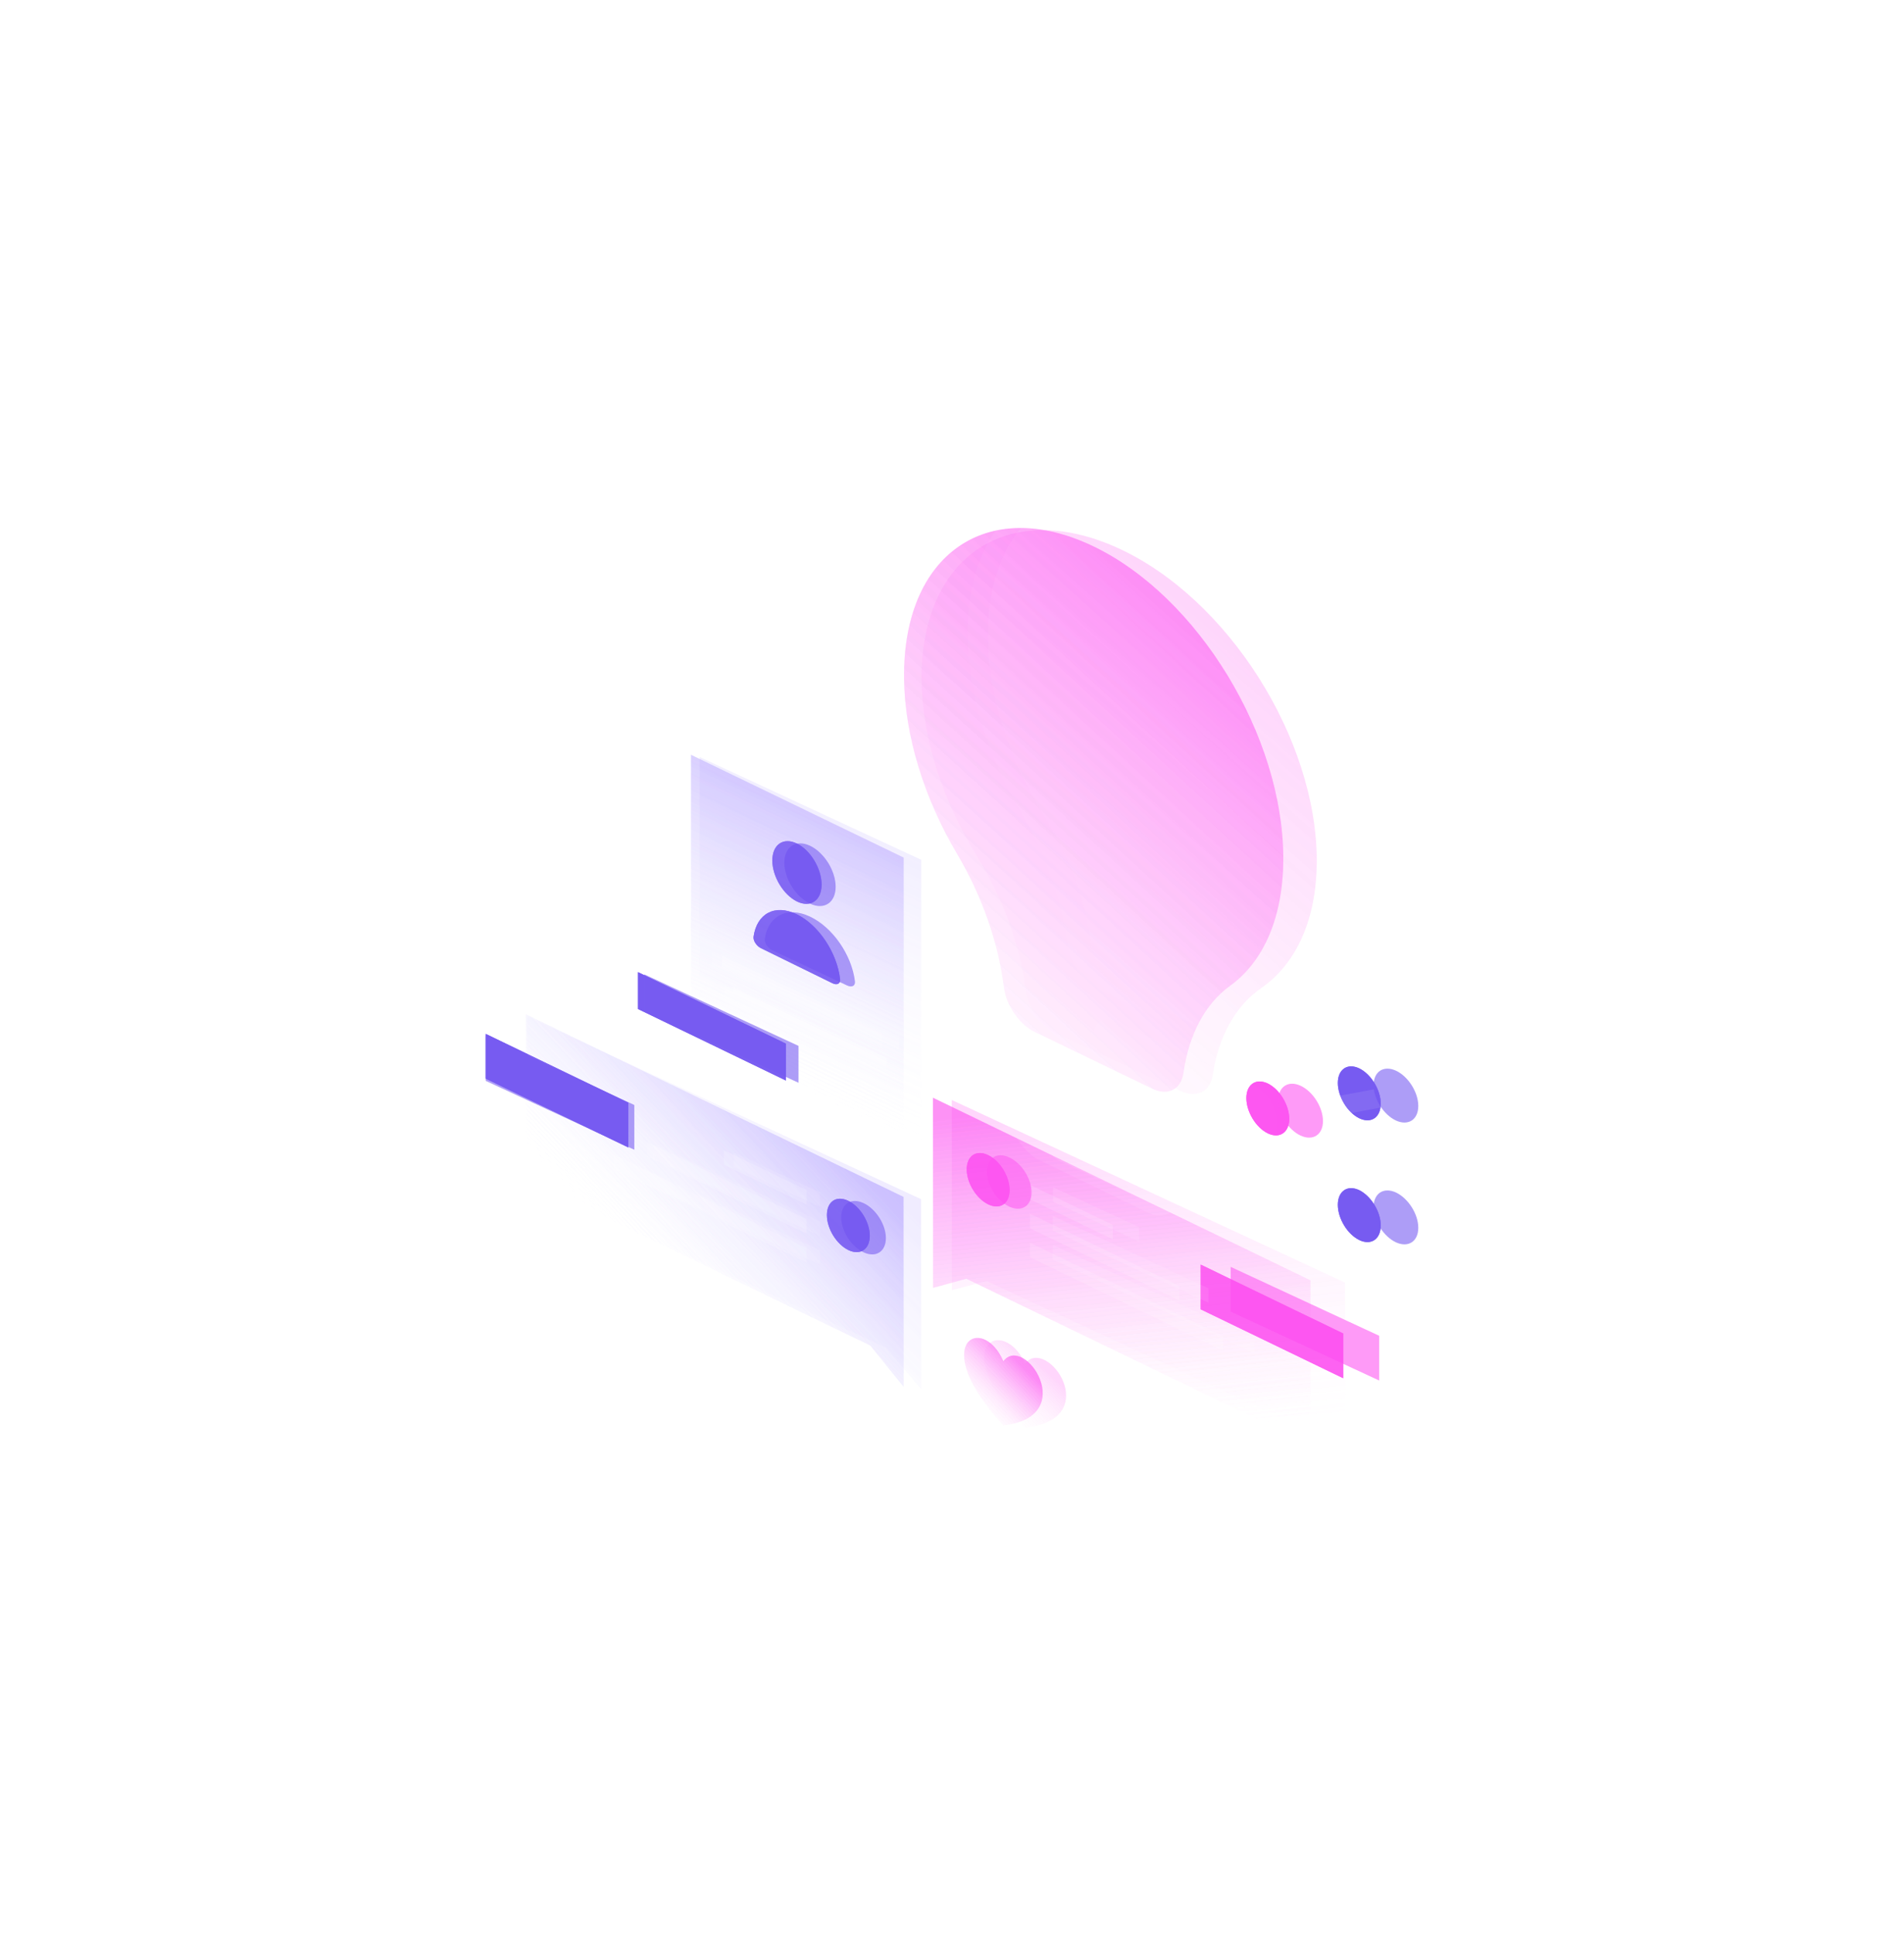 <svg width="196" height="199" viewBox="0 0 196 199" fill="none" xmlns="http://www.w3.org/2000/svg">
<g opacity="0.2" filter="url(#filter0_f_814_4512)">
<path d="M133.161 97.127C136.557 94.688 138.647 90.148 138.647 84.022C138.647 71.442 129.843 56.98 119.002 51.839C108.149 46.687 99.502 52.725 99.607 65.404C99.659 71.431 101.722 77.896 105.053 83.519C107.626 87.851 109.311 92.686 109.873 97.182C110.095 99.107 111.466 101.098 113.047 101.864L125.167 107.717C126.761 108.493 128.119 107.793 128.367 106.098C128.916 102.148 130.575 98.998 133.161 97.127Z" fill="url(#paint0_linear_814_4512)"/>
</g>
<path opacity="0.07" d="M128.132 117.912V115.221C128.132 113.777 127.14 112.147 125.899 111.523L112.289 104.938C111.048 104.336 110.055 105.015 110.055 106.459V109.15C110.055 111.316 111.414 113.722 113.19 114.904L125.024 120.625C126.774 121.183 128.132 120.056 128.132 117.912Z" fill="url(#paint1_linear_814_4512)"/>
<path opacity="0.4" d="M126.617 101.481C130.013 99.042 132.103 94.502 132.103 88.376C132.103 75.796 123.3 61.334 112.459 56.193C101.592 51.04 92.958 57.079 93.063 69.757C93.115 75.785 95.179 82.25 98.509 87.873C101.082 92.205 102.767 97.04 103.329 101.536C103.551 103.461 104.922 105.452 106.503 106.218L118.624 112.07C120.217 112.847 121.576 112.147 121.824 110.451C122.385 106.502 124.044 103.341 126.617 101.481Z" fill="url(#paint2_linear_814_4512)"/>
<path opacity="0.4" d="M121.602 122.266V119.575C121.602 118.131 120.609 116.501 119.368 115.877L105.758 109.292C104.518 108.69 103.525 109.368 103.525 110.812V113.503C103.525 115.669 104.883 118.076 106.66 119.257L118.493 124.979C120.243 125.537 121.602 124.41 121.602 122.266Z" fill="url(#paint3_linear_814_4512)"/>
<path opacity="0.3" d="M93.011 123.207L54.14 104.413L54.154 121.38L89.589 138.511L93.024 142.766L93.011 123.207Z" fill="url(#paint4_linear_814_4512)"/>
<path d="M50 111.031V106.426L64.681 113.514V118.12L50 111.031Z" fill="#775BF1"/>
<path opacity="0.15" d="M83.019 122.506L74.503 118.393V119.881L83.019 123.994V122.506Z" fill="white"/>
<path opacity="0.15" d="M83.019 125.493L66.601 117.562V119.05L83.019 126.981V125.493Z" fill="white"/>
<path opacity="0.15" d="M83.019 128.468L63.127 118.853V120.34L83.019 129.956V128.468Z" fill="white"/>
<path d="M85.122 125.077C85.122 126.477 86.114 128.085 87.329 128.676C88.544 129.267 89.536 128.61 89.536 127.21C89.536 125.81 88.544 124.202 87.329 123.611C86.101 123.021 85.122 123.677 85.122 125.077Z" fill="#775BF1"/>
<path opacity="0.4" d="M96.041 113L134.898 131.794L134.911 148.761L99.476 131.63L96.054 132.571L96.041 113Z" fill="url(#paint5_linear_814_4512)"/>
<path d="M123.6 134.78V130.175L138.268 137.263V141.869L123.6 134.78Z" fill="#FD56F1"/>
<path opacity="0.15" d="M106.033 121.97L114.549 126.083V127.571L106.033 123.458V121.97Z" fill="white"/>
<path opacity="0.15" d="M106.033 124.946L121.406 132.374V133.861L106.033 126.444V124.946Z" fill="white"/>
<path opacity="0.15" d="M106.033 127.932L125.925 137.548V139.036L106.033 129.42V127.932Z" fill="white"/>
<path d="M103.93 122.506C103.93 123.907 102.937 124.563 101.722 123.972C100.508 123.382 99.515 121.773 99.515 120.373C99.515 118.973 100.508 118.317 101.722 118.907C102.95 119.498 103.93 121.106 103.93 122.506Z" fill="#FD56F1"/>
<path opacity="0.15" d="M139.404 111.578L140.384 113.394L132.129 115.002L140.71 125.011L139.731 125.876L129.19 113.569L139.404 111.578Z" fill="white"/>
<path d="M142.134 113.613C142.134 115.024 141.141 115.691 139.927 115.111C138.712 114.521 137.719 112.902 137.719 111.48C137.719 110.068 138.712 109.401 139.927 109.981C141.141 110.572 142.134 112.202 142.134 113.613Z" fill="#775BF1"/>
<path d="M142.134 126.149C142.134 127.56 141.141 128.228 139.927 127.648C138.712 127.057 137.719 125.438 137.719 124.016C137.719 122.605 138.712 121.938 139.927 122.517C141.141 123.119 142.134 124.738 142.134 126.149Z" fill="#775BF1"/>
<path d="M132.717 115.166C132.717 116.577 131.724 117.245 130.509 116.665C129.295 116.074 128.302 114.455 128.302 113.033C128.302 111.622 129.295 110.955 130.509 111.534C131.724 112.125 132.717 113.755 132.717 115.166Z" fill="#FD56F1"/>
<path opacity="0.4" d="M71.133 77.699L93.024 88.278V122.244L71.133 111.666V77.699Z" fill="url(#paint6_linear_814_4512)"/>
<path opacity="0.15" d="M73.288 97.86L90.869 106.36V107.848L73.288 99.348V97.86Z" fill="white"/>
<path opacity="0.15" d="M74.516 101.361L89.628 108.668V110.156L74.516 102.849V101.361Z" fill="white"/>
<path d="M80.903 107.432L65.674 100.07V103.866L80.903 111.228V107.432Z" fill="#775BF1"/>
<path d="M84.573 91.056C84.573 92.697 83.437 93.474 82.039 92.796C80.642 92.106 79.505 90.225 79.505 88.573C79.505 86.932 80.642 86.155 82.039 86.834C83.437 87.523 84.573 89.415 84.573 91.056Z" fill="#775BF1"/>
<path d="M82.026 94.119C79.767 93.014 77.899 94.053 77.572 96.427C77.52 96.843 77.886 97.39 78.343 97.609L85.709 101.219C86.167 101.437 86.532 101.262 86.48 100.792C86.167 98.079 84.286 95.224 82.026 94.119Z" fill="#775BF1"/>
<path opacity="0.4" d="M103.29 146.726C95.388 138.215 101.109 135.13 103.29 140.118C105.471 137.252 111.192 145.851 103.29 146.726Z" fill="url(#paint7_linear_814_4512)"/>
<g opacity="0.2" filter="url(#filter1_f_814_4512)">
<path d="M133.161 97.127C136.557 94.688 138.647 90.148 138.647 84.022C138.647 71.442 129.843 56.98 119.002 51.839C108.149 46.687 99.502 52.725 99.607 65.404C99.659 71.431 101.722 77.896 105.053 83.519C107.626 87.851 109.311 92.686 109.873 97.182C110.095 99.107 111.466 101.098 113.047 101.864L125.167 107.717C126.761 108.493 128.119 107.793 128.367 106.098C128.916 102.148 130.575 98.998 133.161 97.127Z" fill="url(#paint8_linear_814_4512)"/>
</g>
<path opacity="0.07" d="M128.132 117.912V115.221C128.132 113.777 127.14 112.147 125.899 111.523L112.289 104.938C111.048 104.336 110.055 105.015 110.055 106.459V109.15C110.055 111.316 111.414 113.722 113.19 114.904L125.024 120.625C126.774 121.183 128.132 120.056 128.132 117.912Z" fill="url(#paint9_linear_814_4512)"/>
<path opacity="0.4" d="M126.617 101.481C130.013 99.042 132.103 94.502 132.103 88.376C132.103 75.796 123.3 61.334 112.459 56.193C101.592 51.04 92.958 57.079 93.063 69.757C93.115 75.785 95.179 82.25 98.509 87.873C101.082 92.205 102.767 97.04 103.329 101.536C103.551 103.461 104.922 105.452 106.503 106.218L118.624 112.07C120.217 112.847 121.576 112.147 121.824 110.451C122.385 106.502 124.044 103.341 126.617 101.481Z" fill="url(#paint10_linear_814_4512)"/>
<path opacity="0.4" d="M121.602 122.266V119.575C121.602 118.131 120.609 116.501 119.368 115.877L105.758 109.292C104.518 108.69 103.525 109.368 103.525 110.812V113.503C103.525 115.669 104.883 118.076 106.66 119.257L118.493 124.979C120.243 125.537 121.602 124.41 121.602 122.266Z" fill="url(#paint11_linear_814_4512)"/>
<path opacity="0.3" d="M93.011 123.207L54.14 104.413L54.154 121.38L89.589 138.511L93.024 142.766L93.011 123.207Z" fill="url(#paint12_linear_814_4512)"/>
<path d="M50 111.031V106.426L64.681 113.514V118.12L50 111.031Z" fill="#775BF1"/>
<path opacity="0.15" d="M83.019 122.506L74.503 118.393V119.881L83.019 123.994V122.506Z" fill="white"/>
<path opacity="0.15" d="M83.019 125.493L66.601 117.562V119.05L83.019 126.981V125.493Z" fill="white"/>
<path opacity="0.15" d="M83.019 128.468L63.127 118.853V120.34L83.019 129.956V128.468Z" fill="white"/>
<path d="M85.122 125.077C85.122 126.477 86.114 128.085 87.329 128.676C88.544 129.267 89.536 128.61 89.536 127.21C89.536 125.81 88.544 124.202 87.329 123.611C86.101 123.021 85.122 123.677 85.122 125.077Z" fill="#775BF1"/>
<path opacity="0.4" d="M96.041 113L134.898 131.794L134.911 148.761L99.476 131.63L96.054 132.571L96.041 113Z" fill="url(#paint13_linear_814_4512)"/>
<path d="M123.6 134.78V130.175L138.268 137.263V141.869L123.6 134.78Z" fill="#FD56F1"/>
<path opacity="0.15" d="M106.033 121.97L114.549 126.083V127.571L106.033 123.458V121.97Z" fill="white"/>
<path opacity="0.15" d="M106.033 124.946L121.406 132.374V133.861L106.033 126.444V124.946Z" fill="white"/>
<path opacity="0.15" d="M106.033 127.932L125.925 137.548V139.036L106.033 129.42V127.932Z" fill="white"/>
<path d="M103.93 122.506C103.93 123.907 102.937 124.563 101.722 123.972C100.508 123.382 99.515 121.773 99.515 120.373C99.515 118.973 100.508 118.317 101.722 118.907C102.95 119.498 103.93 121.106 103.93 122.506Z" fill="#FD56F1"/>
<path opacity="0.15" d="M139.404 111.578L140.384 113.394L132.129 115.002L140.71 125.011L139.731 125.876L129.19 113.569L139.404 111.578Z" fill="white"/>
<path d="M142.134 113.613C142.134 115.024 141.141 115.691 139.927 115.111C138.712 114.521 137.719 112.902 137.719 111.48C137.719 110.068 138.712 109.401 139.927 109.981C141.141 110.572 142.134 112.202 142.134 113.613Z" fill="#775BF1"/>
<path d="M142.134 126.149C142.134 127.56 141.141 128.228 139.927 127.648C138.712 127.057 137.719 125.438 137.719 124.016C137.719 122.605 138.712 121.938 139.927 122.517C141.141 123.119 142.134 124.738 142.134 126.149Z" fill="#775BF1"/>
<path d="M132.717 115.166C132.717 116.577 131.724 117.245 130.509 116.665C129.295 116.074 128.302 114.455 128.302 113.033C128.302 111.622 129.295 110.955 130.509 111.534C131.724 112.125 132.717 113.755 132.717 115.166Z" fill="#FD56F1"/>
<path opacity="0.4" d="M71.133 77.699L93.024 88.278V122.244L71.133 111.666V77.699Z" fill="url(#paint14_linear_814_4512)"/>
<path opacity="0.15" d="M73.288 97.86L90.869 106.36V107.848L73.288 99.348V97.86Z" fill="white"/>
<path opacity="0.15" d="M74.516 101.361L89.628 108.668V110.156L74.516 102.849V101.361Z" fill="white"/>
<path d="M80.903 107.432L65.674 100.07V103.866L80.903 111.228V107.432Z" fill="#775BF1"/>
<path d="M84.573 91.056C84.573 92.697 83.437 93.474 82.039 92.796C80.642 92.106 79.505 90.225 79.505 88.573C79.505 86.932 80.642 86.155 82.039 86.834C83.437 87.523 84.573 89.415 84.573 91.056Z" fill="#775BF1"/>
<path d="M82.026 94.119C79.767 93.014 77.899 94.053 77.572 96.427C77.52 96.843 77.886 97.39 78.343 97.609L85.709 101.219C86.167 101.437 86.532 101.262 86.48 100.792C86.167 98.079 84.286 95.224 82.026 94.119Z" fill="#775BF1"/>
<path opacity="0.4" d="M103.29 146.726C95.388 138.215 101.109 135.13 103.29 140.118C105.471 137.252 111.192 145.851 103.29 146.726Z" fill="url(#paint15_linear_814_4512)"/>
<g opacity="0.6" filter="url(#filter2_f_814_4512)">
<g opacity="0.2" filter="url(#filter3_f_814_4512)">
<path d="M136.65 97.356C140.189 94.916 142.366 90.375 142.366 84.248C142.366 71.665 133.194 57.2 121.898 52.058C110.589 46.904 101.579 52.944 101.688 65.625C101.743 71.654 103.893 78.121 107.363 83.745C110.044 88.077 111.8 92.913 112.385 97.41C112.616 99.336 114.045 101.328 115.692 102.093L128.322 107.947C129.982 108.724 131.397 108.024 131.656 106.328C132.227 102.378 133.956 99.227 136.65 97.356Z" fill="url(#paint16_linear_814_4512)"/>
</g>
<path opacity="0.07" d="M131.411 118.145V115.453C131.411 114.009 130.376 112.378 129.084 111.755L114.903 105.168C113.61 104.566 112.576 105.245 112.576 106.689V109.38C112.576 111.547 113.991 113.954 115.842 115.136L128.172 120.858C129.995 121.416 131.411 120.289 131.411 118.145Z" fill="url(#paint17_linear_814_4512)"/>
<path opacity="0.4" d="M129.832 101.71C133.371 99.27 135.548 94.73 135.548 88.603C135.548 76.02 126.375 61.555 115.08 56.413C103.757 51.259 94.761 57.299 94.87 69.98C94.924 76.009 97.075 82.475 100.545 88.099C103.226 92.432 104.982 97.268 105.567 101.765C105.798 103.691 107.227 105.682 108.874 106.448L121.503 112.302C123.164 113.079 124.579 112.378 124.838 110.683C125.423 106.733 127.151 103.571 129.832 101.71Z" fill="url(#paint18_linear_814_4512)"/>
<path opacity="0.4" d="M124.606 122.499V119.808C124.606 118.363 123.572 116.733 122.279 116.11L108.098 109.523C106.805 108.921 105.771 109.599 105.771 111.044V113.735C105.771 115.902 107.186 118.309 109.037 119.49L121.367 125.213C123.191 125.771 124.606 124.644 124.606 122.499Z" fill="url(#paint19_linear_814_4512)"/>
<path opacity="0.3" d="M94.815 123.44L54.314 104.643L54.328 121.613L91.25 138.748L94.829 143.004L94.815 123.44Z" fill="url(#paint20_linear_814_4512)"/>
<path d="M50 111.262V106.656L65.297 113.746V118.352L50 111.262Z" fill="#775BF1"/>
<path opacity="0.15" d="M84.404 122.74L75.531 118.626V120.114L84.404 124.228V122.74Z" fill="white"/>
<path opacity="0.15" d="M84.404 125.727L67.297 117.795V119.283L84.404 127.215V125.727Z" fill="white"/>
<path opacity="0.15" d="M84.404 128.703L63.677 119.086V120.574L84.404 130.191V128.703Z" fill="white"/>
<path d="M86.595 125.311C86.595 126.712 87.63 128.32 88.895 128.911C90.161 129.502 91.195 128.845 91.195 127.445C91.195 126.044 90.161 124.436 88.895 123.845C87.616 123.254 86.595 123.911 86.595 125.311Z" fill="#775BF1"/>
<path opacity="0.4" d="M97.973 113.232L138.46 132.029L138.474 149L101.552 131.865L97.986 132.806L97.973 113.232Z" fill="url(#paint21_linear_814_4512)"/>
<path d="M126.688 135.016V130.41L141.972 137.5V142.107L126.688 135.016Z" fill="#FD56F1"/>
<path opacity="0.15" d="M108.384 122.204L117.257 126.318V127.806L108.384 123.692V122.204Z" fill="white"/>
<path opacity="0.15" d="M108.384 125.18L124.402 132.609V134.097L108.384 126.679V125.18Z" fill="white"/>
<path opacity="0.15" d="M108.384 128.167L129.111 137.785V139.273L108.384 129.655V128.167Z" fill="white"/>
<path d="M106.193 122.74C106.193 124.141 105.159 124.797 103.893 124.206C102.627 123.615 101.593 122.007 101.593 120.607C101.593 119.206 102.627 118.549 103.893 119.14C105.172 119.731 106.193 121.34 106.193 122.74Z" fill="#FD56F1"/>
<path opacity="0.15" d="M143.156 111.81L144.176 113.626L135.575 115.234L144.517 125.246L143.496 126.11L132.513 113.801L143.156 111.81Z" fill="white"/>
<path d="M146 113.845C146 115.256 144.966 115.924 143.7 115.344C142.434 114.753 141.4 113.133 141.4 111.711C141.4 110.3 142.434 109.632 143.7 110.212C144.966 110.803 146 112.433 146 113.845Z" fill="#775BF1"/>
<path d="M146 126.384C146 127.795 144.966 128.462 143.7 127.883C142.434 127.292 141.4 125.672 141.4 124.25C141.4 122.839 142.434 122.171 143.7 122.751C144.966 123.353 146 124.972 146 126.384Z" fill="#775BF1"/>
<path d="M136.188 115.398C136.188 116.81 135.153 117.477 133.888 116.897C132.622 116.307 131.588 114.687 131.588 113.265C131.588 111.853 132.622 111.186 133.888 111.766C135.153 112.357 136.188 113.987 136.188 115.398Z" fill="#FD56F1"/>
<path opacity="0.4" d="M72.02 77.924L94.829 88.504V122.477L72.02 111.897V77.924Z" fill="url(#paint22_linear_814_4512)"/>
<path opacity="0.15" d="M74.265 98.089L92.584 106.59V108.078L74.265 99.577V98.089Z" fill="white"/>
<path opacity="0.15" d="M75.545 101.59L91.291 108.899V110.387L75.545 103.078V101.59Z" fill="white"/>
<path d="M82.2 107.663L66.331 100.299V104.096L82.2 111.459V107.663Z" fill="#775BF1"/>
<path d="M86.024 91.283C86.024 92.924 84.84 93.701 83.384 93.023C81.927 92.334 80.743 90.452 80.743 88.799C80.743 87.158 81.927 86.381 83.384 87.06C84.84 87.749 86.024 89.642 86.024 91.283Z" fill="#775BF1"/>
<path d="M83.37 94.347C81.016 93.242 79.07 94.281 78.729 96.656C78.675 97.071 79.056 97.618 79.532 97.837L87.208 101.448C87.684 101.667 88.065 101.492 88.011 101.021C87.684 98.308 85.724 95.452 83.37 94.347Z" fill="#775BF1"/>
<path opacity="0.4" d="M105.526 146.965C97.292 138.452 103.253 135.367 105.526 140.356C107.799 137.489 113.76 146.089 105.526 146.965Z" fill="url(#paint23_linear_814_4512)"/>
</g>
<defs>
<filter id="filter0_f_814_4512" x="49.606" y="0" width="139.041" height="158.032" filterUnits="userSpaceOnUse" color-interpolation-filters="sRGB">
<feFlood flood-opacity="0" result="BackgroundImageFix"/>
<feBlend mode="normal" in="SourceGraphic" in2="BackgroundImageFix" result="shape"/>
<feGaussianBlur stdDeviation="25" result="effect1_foregroundBlur_814_4512"/>
</filter>
<filter id="filter1_f_814_4512" x="49.606" y="0" width="139.041" height="158.032" filterUnits="userSpaceOnUse" color-interpolation-filters="sRGB">
<feFlood flood-opacity="0" result="BackgroundImageFix"/>
<feBlend mode="normal" in="SourceGraphic" in2="BackgroundImageFix" result="shape"/>
<feGaussianBlur stdDeviation="25" result="effect1_foregroundBlur_814_4512"/>
</filter>
<filter id="filter2_f_814_4512" x="0" y="0.219" width="196" height="198.781" filterUnits="userSpaceOnUse" color-interpolation-filters="sRGB">
<feFlood flood-opacity="0" result="BackgroundImageFix"/>
<feBlend mode="normal" in="SourceGraphic" in2="BackgroundImageFix" result="shape"/>
<feGaussianBlur stdDeviation="25" result="effect1_foregroundBlur_814_4512"/>
</filter>
<filter id="filter3_f_814_4512" x="51.687" y="0.219" width="140.679" height="158.044" filterUnits="userSpaceOnUse" color-interpolation-filters="sRGB">
<feFlood flood-opacity="0" result="BackgroundImageFix"/>
<feBlend mode="normal" in="SourceGraphic" in2="BackgroundImageFix" result="shape"/>
<feGaussianBlur stdDeviation="25" result="effect1_foregroundBlur_814_4512"/>
</filter>
<linearGradient id="paint0_linear_814_4512" x1="134.45" y1="66.007" x2="100.94" y2="102.436" gradientUnits="userSpaceOnUse">
<stop stop-color="white"/>
<stop offset="1" stop-color="white" stop-opacity="0"/>
</linearGradient>
<linearGradient id="paint1_linear_814_4512" x1="155.136" y1="85.03" x2="121.626" y2="121.459" gradientUnits="userSpaceOnUse">
<stop stop-color="white"/>
<stop offset="1" stop-color="white" stop-opacity="0"/>
</linearGradient>
<linearGradient id="paint2_linear_814_4512" x1="127.916" y1="70.359" x2="94.407" y2="106.787" gradientUnits="userSpaceOnUse">
<stop stop-color="#FD56F1"/>
<stop offset="1" stop-color="white" stop-opacity="0.6"/>
</linearGradient>
<linearGradient id="paint3_linear_814_4512" x1="148.602" y1="89.382" x2="115.093" y2="125.81" gradientUnits="userSpaceOnUse">
<stop stop-color="white"/>
<stop offset="1" stop-color="white" stop-opacity="0.69"/>
</linearGradient>
<linearGradient id="paint4_linear_814_4512" x1="84.535" y1="116.411" x2="67.261" y2="132.56" gradientUnits="userSpaceOnUse">
<stop stop-color="#AA97FF"/>
<stop offset="1" stop-color="white" stop-opacity="0"/>
</linearGradient>
<linearGradient id="paint5_linear_814_4512" x1="112.732" y1="113.553" x2="116.272" y2="147.84" gradientUnits="userSpaceOnUse">
<stop stop-color="#FD56F1"/>
<stop offset="1" stop-color="white" stop-opacity="0.22"/>
</linearGradient>
<linearGradient id="paint6_linear_814_4512" x1="95.364" y1="80.693" x2="80.635" y2="111.161" gradientUnits="userSpaceOnUse">
<stop stop-color="#A38DFF"/>
<stop offset="1" stop-color="white" stop-opacity="0.09"/>
</linearGradient>
<linearGradient id="paint7_linear_814_4512" x1="104.958" y1="140.447" x2="100.011" y2="145.549" gradientUnits="userSpaceOnUse">
<stop stop-color="#FD56F1"/>
<stop offset="1" stop-color="white" stop-opacity="0"/>
</linearGradient>
<linearGradient id="paint8_linear_814_4512" x1="134.45" y1="66.007" x2="100.94" y2="102.436" gradientUnits="userSpaceOnUse">
<stop stop-color="white"/>
<stop offset="1" stop-color="white" stop-opacity="0"/>
</linearGradient>
<linearGradient id="paint9_linear_814_4512" x1="155.136" y1="85.03" x2="121.626" y2="121.459" gradientUnits="userSpaceOnUse">
<stop stop-color="white"/>
<stop offset="1" stop-color="white" stop-opacity="0"/>
</linearGradient>
<linearGradient id="paint10_linear_814_4512" x1="127.916" y1="70.359" x2="94.407" y2="106.787" gradientUnits="userSpaceOnUse">
<stop stop-color="#FD56F1"/>
<stop offset="1" stop-color="white" stop-opacity="0.6"/>
</linearGradient>
<linearGradient id="paint11_linear_814_4512" x1="148.602" y1="89.382" x2="115.093" y2="125.81" gradientUnits="userSpaceOnUse">
<stop stop-color="white"/>
<stop offset="1" stop-color="white" stop-opacity="0.69"/>
</linearGradient>
<linearGradient id="paint12_linear_814_4512" x1="84.535" y1="116.411" x2="67.261" y2="132.56" gradientUnits="userSpaceOnUse">
<stop stop-color="#AA97FF"/>
<stop offset="1" stop-color="white" stop-opacity="0"/>
</linearGradient>
<linearGradient id="paint13_linear_814_4512" x1="112.732" y1="113.553" x2="116.272" y2="147.84" gradientUnits="userSpaceOnUse">
<stop stop-color="#FD56F1"/>
<stop offset="1" stop-color="white" stop-opacity="0.22"/>
</linearGradient>
<linearGradient id="paint14_linear_814_4512" x1="95.364" y1="80.693" x2="80.635" y2="111.161" gradientUnits="userSpaceOnUse">
<stop stop-color="#A38DFF"/>
<stop offset="1" stop-color="white" stop-opacity="0.09"/>
</linearGradient>
<linearGradient id="paint15_linear_814_4512" x1="104.958" y1="140.447" x2="100.011" y2="145.549" gradientUnits="userSpaceOnUse">
<stop stop-color="#FD56F1"/>
<stop offset="1" stop-color="white" stop-opacity="0"/>
</linearGradient>
<linearGradient id="paint16_linear_814_4512" x1="137.993" y1="66.229" x2="104.619" y2="104.026" gradientUnits="userSpaceOnUse">
<stop stop-color="white"/>
<stop offset="1" stop-color="white" stop-opacity="0"/>
</linearGradient>
<linearGradient id="paint17_linear_814_4512" x1="159.547" y1="85.256" x2="126.173" y2="123.053" gradientUnits="userSpaceOnUse">
<stop stop-color="white"/>
<stop offset="1" stop-color="white" stop-opacity="0"/>
</linearGradient>
<linearGradient id="paint18_linear_814_4512" x1="131.186" y1="70.582" x2="97.811" y2="108.378" gradientUnits="userSpaceOnUse">
<stop stop-color="#FD56F1"/>
<stop offset="1" stop-color="white" stop-opacity="0.6"/>
</linearGradient>
<linearGradient id="paint19_linear_814_4512" x1="152.74" y1="89.608" x2="119.366" y2="127.405" gradientUnits="userSpaceOnUse">
<stop stop-color="white"/>
<stop offset="1" stop-color="white" stop-opacity="0.69"/>
</linearGradient>
<linearGradient id="paint20_linear_814_4512" x1="85.984" y1="116.643" x2="68.673" y2="133.502" gradientUnits="userSpaceOnUse">
<stop stop-color="#AA97FF"/>
<stop offset="1" stop-color="white" stop-opacity="0"/>
</linearGradient>
<linearGradient id="paint21_linear_814_4512" x1="115.364" y1="113.785" x2="118.766" y2="148.107" gradientUnits="userSpaceOnUse">
<stop stop-color="#FD56F1"/>
<stop offset="1" stop-color="white" stop-opacity="0.22"/>
</linearGradient>
<linearGradient id="paint22_linear_814_4512" x1="97.268" y1="80.918" x2="82.913" y2="111.852" gradientUnits="userSpaceOnUse">
<stop stop-color="#A38DFF"/>
<stop offset="1" stop-color="white" stop-opacity="0.09"/>
</linearGradient>
<linearGradient id="paint23_linear_814_4512" x1="107.264" y1="140.684" x2="102.327" y2="145.99" gradientUnits="userSpaceOnUse">
<stop stop-color="#FD56F1"/>
<stop offset="1" stop-color="white" stop-opacity="0"/>
</linearGradient>
</defs>
</svg>
